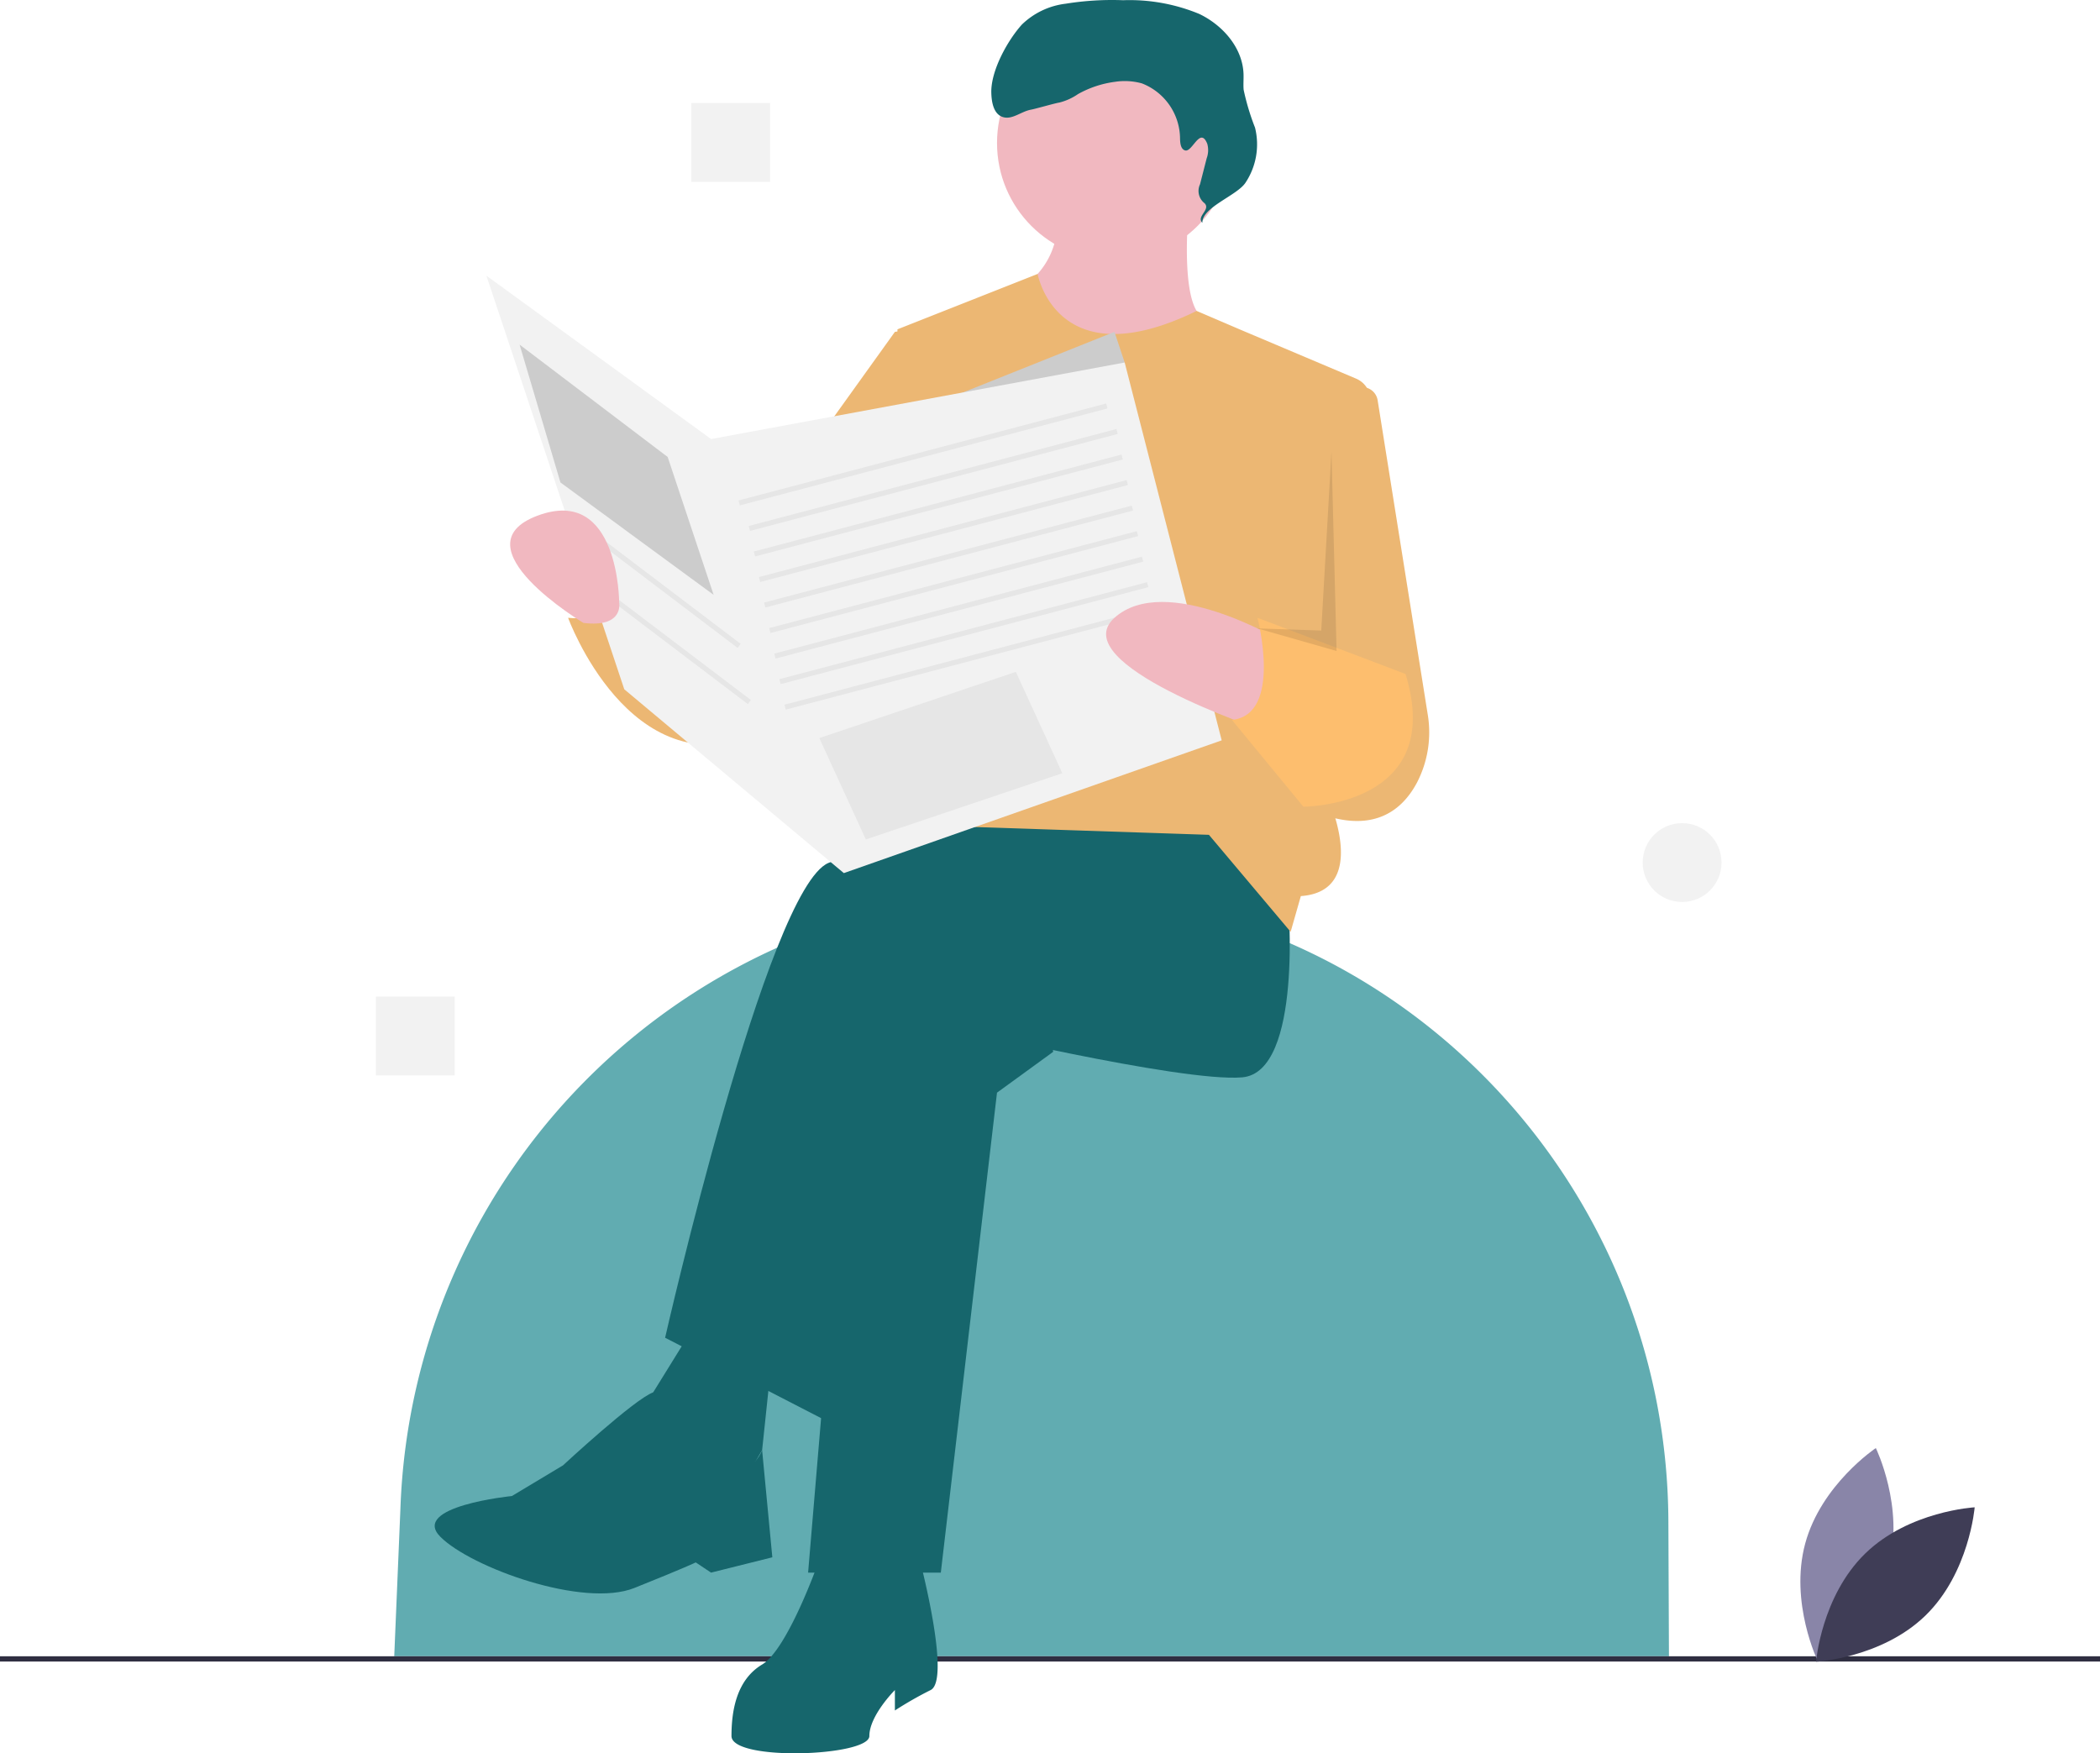 <svg xmlns="http://www.w3.org/2000/svg" width="216.782" height="181" viewBox="0 0 216.782 181"><g transform="translate(-1548 -841)"><g transform="translate(1548 841)"><path d="M364.5,534.573H496.088l-.059-13.952c-.15-35.3-28.328-64.391-63.625-64.992q-.572-.01-1.146-.01h0a66.01,66.01,0,0,0-66.121,63.741Z" transform="translate(-323.803 -363.59)" fill="#258c93" opacity="0.72"/><rect width="216.782" height="0.543" transform="translate(0 170.984)" fill="#2f2e41"/><path d="M423.588,373.267l-5.8,4.217-5.8,49.548h-13.7l4.744-56.4,18.976-7.38Z" transform="translate(-314.868 -264.684)" fill="#16666c"/><path d="M573.078,427.2s1.581,17.922-4.744,18.449-30.572-5.271-30.572-5.271l-11.6,41.115L508.77,472.53s10.542-46.386,16.868-49.021,27.41-7.907,27.41-7.907l15.286,2.636Z" transform="translate(-440.111 -334.429)" fill="#16666c"/><path d="M662.245,710.906s3.163,12.124,1.054,13.178a38.133,38.133,0,0,0-3.69,2.108v-2.108s-2.636,2.636-2.636,4.744-14.232,2.635-14.232,0,.527-5.8,3.163-7.38,5.8-10.542,5.8-10.542Z" transform="translate(-567.23 -549.612)" fill="#16666c"/><path d="M518.845,502.049l-1.054,10.015-3.69,6.325-8.961-10.015,6.852-11.069Z" transform="translate(-439.116 -362.367)" fill="#16666c"/><path d="M732.06,652.042s-1.941-6.637-3.87-5.954-9.308,7.535-9.308,7.535l-5.271,3.163s-10.542,1.054-7.38,4.217,14.759,7.38,20.03,5.271,6.325-2.635,6.325-2.635l1.581,1.054,6.325-1.581-1.054-11.069S737.858,656.786,732.06,652.042Z" transform="translate(-660.765 -502.345)" fill="#16666c"/><ellipse cx="12.124" cy="12.124" rx="12.124" ry="12.124" transform="translate(102.922 2.634)" fill="#f1b8c0"/><path d="M553.845,187.8s-1.054,11.069,2.108,11.069-.527,13.7-8.961,13.7-11.6-16.34-11.6-16.34a7.934,7.934,0,0,0,4.744-8.961C539.086,180.416,553.845,187.8,553.845,187.8Z" transform="translate(-431.156 -165.922)" fill="#f1b8c0"/><path d="M508.942,224.467l4.431,1.9,12.026,5.088a2.442,2.442,0,0,1,1.475,2.522l-4.54,40.357s4.744,10.015-2.636,10.542l-1.054,3.69-8.434-10.015-31.627-1.054-.527-51.13,14.471-5.718S494.5,231.529,508.942,224.467Z" transform="translate(-385.413 -192.369)" fill="#ecb773"/><path d="M464.149,264.347l1.948-.557a1.606,1.606,0,0,1,2.027,1.291l5.169,32.424a11.26,11.26,0,0,1-1.1,7.032c-1.6,3.024-4.914,5.767-11.734,2.505l-4.744-34.262Z" transform="translate(-325.911 -223.762)" fill="#ecb773"/><path d="M675.76,238.809l-6.325,1.054L652.04,264.11l-1.581,4.217-10.015-3.163s.527,4.744-4.744,4.217c0,0,6.325,17.395,19.5,12.124S672.6,260.421,672.6,260.421Z" transform="translate(-577.055 -205.603)" fill="#ecb773"/><path d="M371.088,135.72l23.72-9.488,1.054,3.163-11.069,9.488Z" transform="translate(-279.763 -91.972)" fill="#ccc"/><path d="M541.213,131.95c-.448-.12-.514-.714-.529-1.177a6.156,6.156,0,0,0-3.948-5.748,6.638,6.638,0,0,0-2.8-.154,10.6,10.6,0,0,0-3.789,1.264,5.912,5.912,0,0,1-1.927.873c-.463.07-2.469.653-2.93.735-1.014.18-1.957,1.088-2.93.75-.931-.323-1.137-1.529-1.16-2.514-.051-2.245,1.653-5.351,3.154-7.021a7.831,7.831,0,0,1,4.53-2.156,30.161,30.161,0,0,1,5.925-.36,18.827,18.827,0,0,1,7.859,1.416c2.419,1.161,4.451,3.471,4.567,6.152.024.558-.034,1.119.013,1.676a24.667,24.667,0,0,0,1.175,3.907,7.149,7.149,0,0,1-1,5.713c-.9,1.321-4.488,2.521-4.436,4.118-.649-.672.881-1.349.232-2.021a1.6,1.6,0,0,1-.475-1.953l.689-2.688a2.425,2.425,0,0,0,.06-1.5C542.758,129.44,541.959,132.15,541.213,131.95Z" transform="translate(-418.868 -116.42)" fill="#16666c"/><path d="M400.064,113.823l10.015,39.006-39.006,13.705-22.666-18.976-14.232-42.7,23.193,16.867Z" transform="translate(-283.964 -76.4)" fill="#f2f2f2"/><rect width="0.527" height="39.251" transform="matrix(-0.255, -0.967, 0.967, -0.255, 76.371, 52.173)" fill="#e6e6e6"/><rect width="0.527" height="39.251" transform="matrix(-0.255, -0.967, 0.967, -0.255, 77.425, 54.808)" fill="#e6e6e6"/><rect width="0.527" height="39.251" transform="matrix(-0.255, -0.967, 0.967, -0.255, 77.952, 57.444)" fill="#e6e6e6"/><rect width="0.527" height="39.251" transform="matrix(-0.255, -0.967, 0.967, -0.255, 78.479, 60.08)" fill="#e6e6e6"/><rect width="0.527" height="39.251" transform="matrix(-0.255, -0.967, 0.967, -0.255, 79.006, 62.715)" fill="#e6e6e6"/><rect width="0.527" height="39.251" transform="matrix(-0.255, -0.967, 0.967, -0.255, 79.534, 65.35)" fill="#e6e6e6"/><rect width="0.527" height="39.251" transform="matrix(-0.255, -0.967, 0.967, -0.255, 80.061, 67.986)" fill="#e6e6e6"/><rect width="0.527" height="39.251" transform="matrix(-0.255, -0.967, 0.967, -0.255, 80.588, 70.622)" fill="#e6e6e6"/><rect width="0.527" height="39.251" transform="matrix(-0.255, -0.967, 0.967, -0.255, 81.115, 73.257)" fill="#e6e6e6"/><path d="M530.341,349.433s-11.855-7.081-17.126-2.337,15.286,11.6,15.286,11.6Z" transform="translate(-398.169 -283.317)" fill="#f1b8c0"/><path d="M479.863,357.289l-15.286-5.8s2.636,10.015-2.636,10.542l7.379,8.961S484.08,370.994,479.863,357.289Z" transform="translate(-334.772 -287.712)" fill="#fdbe6e"/><path d="M415.085,255.6,394.8,262.438l4.8,10.464,20.284-6.836Z" transform="translate(-310.22 -186.242)" fill="#e6e6e6"/><path d="M542.768,142.686l-15.286-11.6,4.217,14.232,15.813,11.6Z" transform="translate(-473.845 -95.511)" fill="#ccc"/><rect width="19.187" height="0.527" transform="translate(76.143 66.887) rotate(-142.817)" fill="#e6e6e6"/><rect width="19.187" height="0.527" transform="translate(77.197 72.685) rotate(-142.817)" fill="#e6e6e6"/><path d="M771.409,322.29s-13.178-7.907-4.744-11.069,8.434,8.961,8.434,8.961S775.626,322.817,771.409,322.29Z" transform="translate(-711.183 -257.985)" fill="#f1b8c0"/><path d="M298.105,171.888l.527,20.557-8.17-2.332,6.589.223Z" transform="translate(-160.658 -125.241)" opacity="0.1"/><path d="M288.189,679.6c-1.648,6.091-7.292,9.863-7.292,9.863s-2.972-6.1-1.325-12.194,7.292-9.863,7.292-9.863S289.837,673.512,288.189,679.6Z" transform="translate(-93.223 -517.917)" fill="#8985a8"/><path d="M253.258,694.715c-4.521,4.4-5.074,11.167-5.074,11.167s6.778-.37,11.3-4.772,5.074-11.167,5.074-11.167S257.78,690.313,253.258,694.715Z" transform="translate(-60.714 -534.337)" fill="#3f3d56"/><rect width="8.139" height="8.139" transform="translate(38.798 102.883)" fill="#f2f2f2"/><rect width="8.139" height="8.139" transform="translate(71.356 10.635)" fill="#f2f2f2"/><ellipse cx="4.07" cy="4.07" rx="4.07" ry="4.07" transform="translate(169.573 84.976)" fill="#f2f2f2"/></g></g></svg>